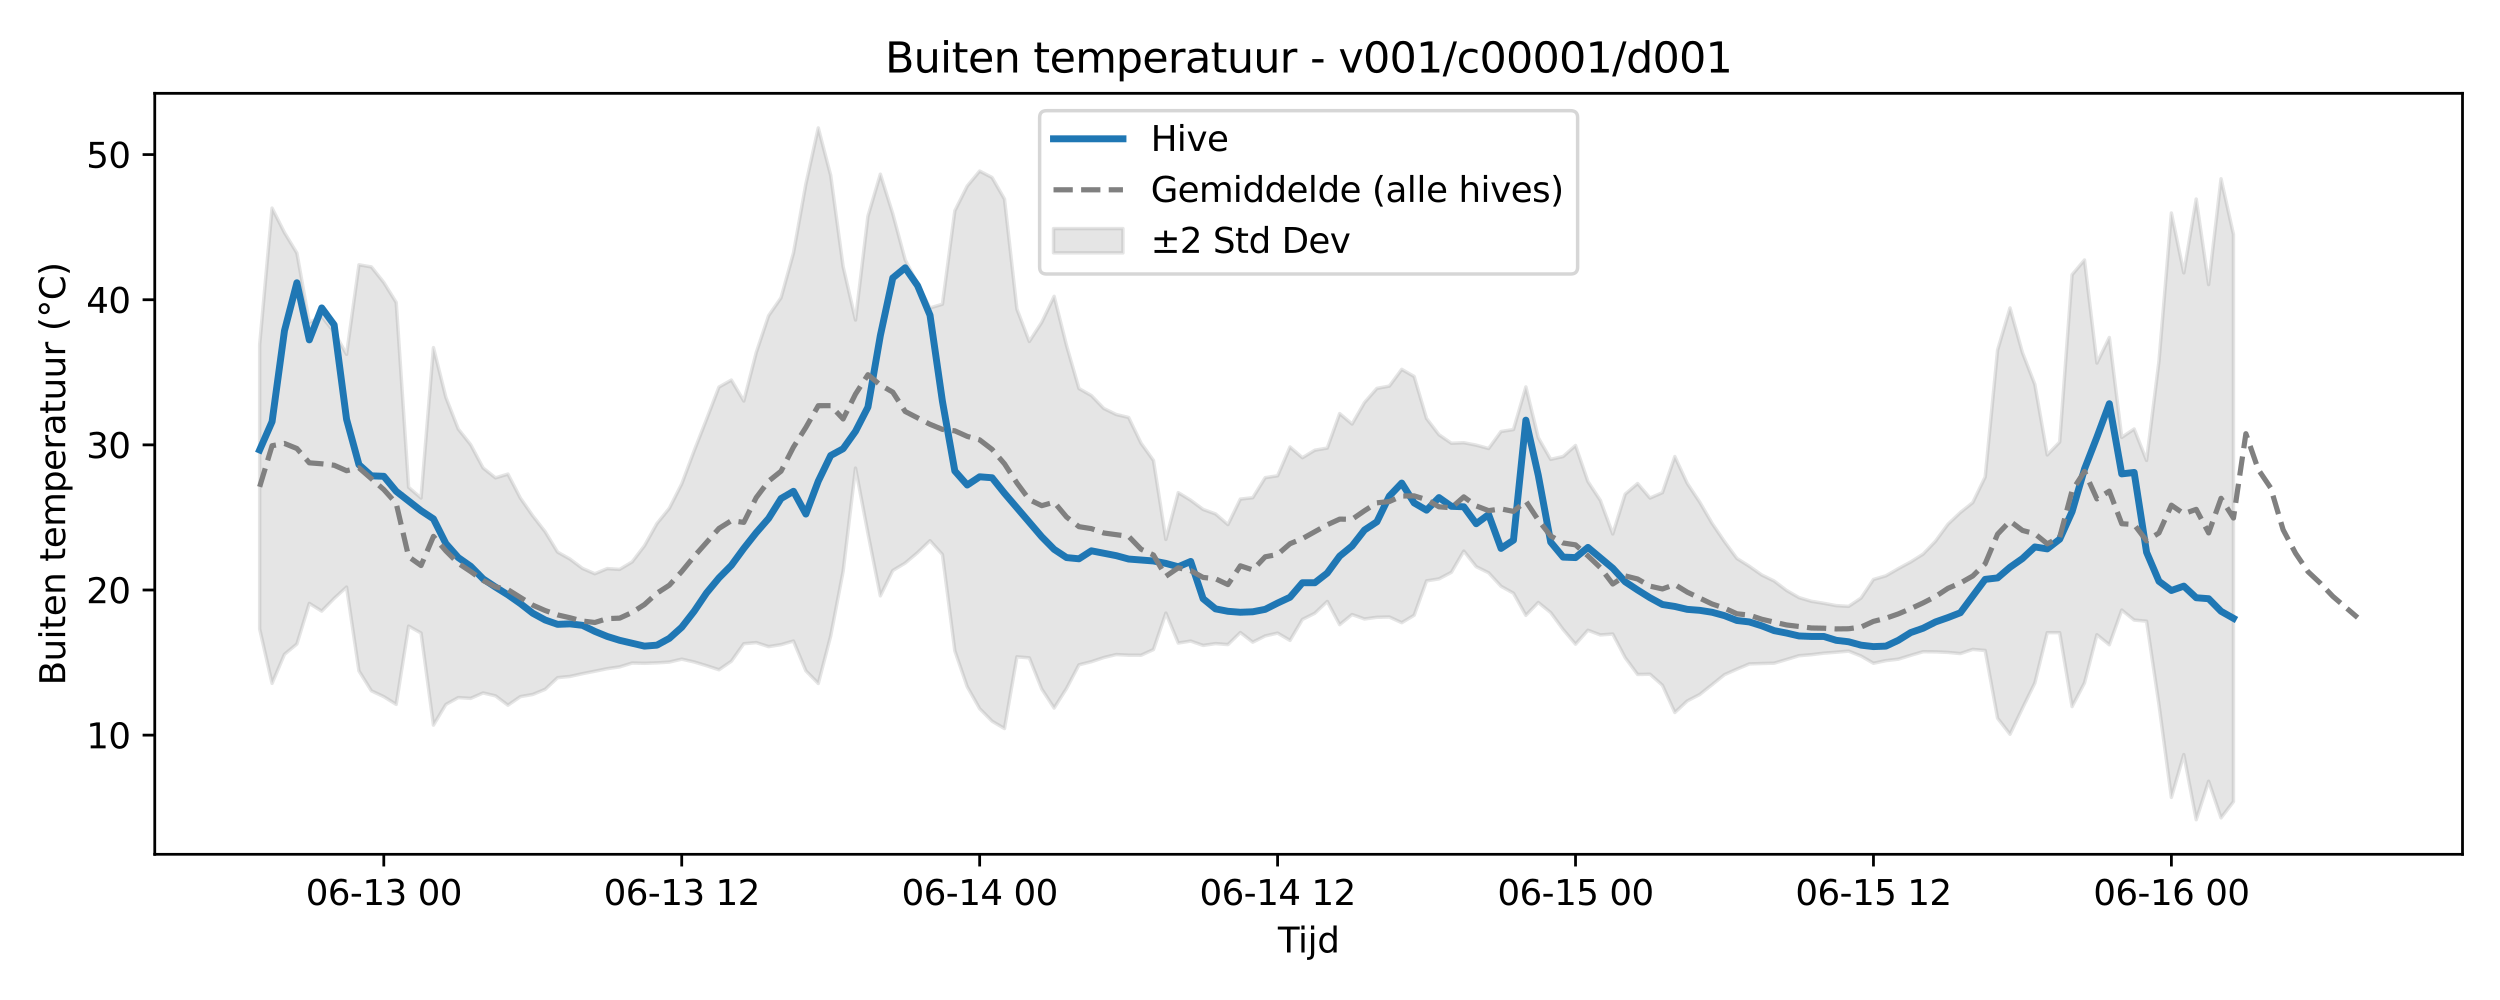 <?xml version="1.0" encoding="utf-8" standalone="no"?>
<!DOCTYPE svg PUBLIC "-//W3C//DTD SVG 1.1//EN"
  "http://www.w3.org/Graphics/SVG/1.1/DTD/svg11.dtd">
<svg xmlns:xlink="http://www.w3.org/1999/xlink" width="720pt" height="288pt" viewBox="0 0 720 288" xmlns="http://www.w3.org/2000/svg" version="1.1">
 <defs>
  <style type="text/css">*{stroke-linejoin: round; stroke-linecap: butt}</style>
 </defs>
 <g id="figure_1">
  <g id="patch_1">
   <path d="M 0 288 
L 720 288 
L 720 0 
L 0 0 
z
" style="fill: #ffffff"/>
  </g>
  <g id="axes_1">
   <g id="patch_2">
    <path d="M 44.57 246.04 
L 709.2 246.04 
L 709.2 26.88 
L 44.57 26.88 
z
" style="fill: #ffffff"/>
   </g>
   <g id="FillBetweenPolyCollection_1">
    <defs>
     <path id="m992a5e55e6" d="M 74.78 -188.718 
L 74.78 -106.868 
L 78.356 -91.193 
L 81.931 -99.56 
L 85.506 -102.526 
L 89.081 -114.224 
L 92.656 -111.996 
L 96.232 -115.649 
L 99.807 -118.919 
L 103.382 -94.767 
L 106.957 -89.046 
L 110.532 -87.357 
L 114.108 -85.136 
L 117.683 -107.676 
L 121.258 -105.688 
L 124.833 -79.163 
L 128.408 -85.11 
L 131.984 -87.1 
L 135.559 -86.865 
L 139.134 -88.43 
L 142.709 -87.594 
L 146.284 -84.9 
L 149.86 -87.369 
L 153.435 -87.993 
L 157.01 -89.473 
L 160.585 -92.831 
L 164.16 -93.187 
L 167.736 -93.972 
L 171.311 -94.685 
L 174.886 -95.422 
L 178.461 -95.937 
L 182.037 -97.038 
L 185.612 -96.969 
L 189.187 -97.095 
L 192.762 -97.319 
L 196.337 -98.17 
L 199.913 -97.354 
L 203.488 -96.282 
L 207.063 -95.106 
L 210.638 -97.564 
L 214.213 -102.608 
L 217.789 -102.933 
L 221.364 -101.772 
L 224.939 -102.344 
L 228.514 -103.38 
L 232.089 -94.81 
L 235.665 -91.153 
L 239.24 -104.859 
L 242.815 -123.432 
L 246.39 -153.192 
L 249.965 -134.424 
L 253.541 -116.392 
L 257.116 -123.687 
L 260.691 -125.833 
L 264.266 -128.85 
L 267.841 -132.294 
L 271.417 -128.294 
L 274.992 -100.563 
L 278.567 -90.214 
L 282.142 -83.908 
L 285.717 -80.284 
L 289.293 -78.185 
L 292.868 -98.836 
L 296.443 -98.538 
L 300.018 -89.562 
L 303.593 -84.081 
L 307.169 -89.736 
L 310.744 -96.534 
L 314.319 -97.43 
L 317.894 -98.627 
L 321.469 -99.491 
L 325.045 -99.3 
L 328.62 -99.291 
L 332.195 -100.924 
L 335.77 -111.425 
L 339.345 -102.806 
L 342.921 -103.371 
L 346.496 -102.115 
L 350.071 -102.641 
L 353.646 -102.359 
L 357.221 -105.83 
L 360.797 -103.057 
L 364.372 -104.846 
L 367.947 -105.664 
L 371.522 -103.557 
L 375.097 -109.598 
L 378.673 -111.389 
L 382.248 -114.78 
L 385.823 -108.093 
L 389.398 -111.012 
L 392.973 -109.736 
L 396.549 -110.216 
L 400.124 -110.304 
L 403.699 -108.661 
L 407.274 -110.81 
L 410.849 -120.706 
L 414.425 -121.281 
L 418 -123.171 
L 421.575 -129.303 
L 425.15 -124.8 
L 428.725 -123.032 
L 432.301 -119.149 
L 435.876 -117.151 
L 439.451 -110.775 
L 443.026 -114.489 
L 446.601 -111.571 
L 450.177 -106.711 
L 453.752 -102.467 
L 457.327 -106.492 
L 460.902 -105.137 
L 464.477 -105.394 
L 468.053 -98.593 
L 471.628 -93.749 
L 475.203 -93.822 
L 478.778 -90.645 
L 482.353 -82.801 
L 485.929 -86.125 
L 489.504 -87.977 
L 493.079 -90.816 
L 496.654 -93.695 
L 500.229 -95.286 
L 503.805 -96.791 
L 507.38 -96.907 
L 510.955 -97.001 
L 514.53 -98.061 
L 518.105 -99.154 
L 521.681 -99.448 
L 525.256 -99.89 
L 528.831 -100.162 
L 532.406 -100.476 
L 535.981 -99.06 
L 539.557 -96.975 
L 543.132 -97.739 
L 546.707 -98.154 
L 550.282 -99.26 
L 553.857 -100.303 
L 557.433 -100.267 
L 561.008 -100.11 
L 564.583 -99.77 
L 568.158 -100.973 
L 571.733 -100.665 
L 575.309 -81.148 
L 578.884 -76.534 
L 582.459 -84.011 
L 586.034 -91.294 
L 589.61 -105.79 
L 593.185 -105.799 
L 596.76 -84.495 
L 600.335 -91.314 
L 603.91 -105.2 
L 607.486 -102.303 
L 611.061 -112.306 
L 614.636 -109.418 
L 618.211 -109.096 
L 621.786 -85.041 
L 625.362 -58.359 
L 628.937 -70.682 
L 632.512 -51.922 
L 636.087 -63.005 
L 639.662 -52.458 
L 643.238 -57.126 
L 643.238 -220.485 
L 643.238 -220.485 
L 639.662 -236.509 
L 636.087 -206.037 
L 632.512 -230.682 
L 628.937 -209.414 
L 625.362 -226.66 
L 621.786 -184.001 
L 618.211 -155.395 
L 614.636 -164.454 
L 611.061 -162.03 
L 607.486 -190.798 
L 603.91 -183.442 
L 600.335 -213.121 
L 596.76 -208.885 
L 593.185 -160.688 
L 589.61 -156.981 
L 586.034 -177.284 
L 582.459 -186.47 
L 578.884 -199.312 
L 575.309 -187.197 
L 571.733 -150.634 
L 568.158 -143.266 
L 564.583 -140.406 
L 561.008 -137.023 
L 557.433 -132.152 
L 553.857 -128.423 
L 550.282 -126.168 
L 546.707 -124.232 
L 543.132 -122.163 
L 539.557 -121.115 
L 535.981 -115.755 
L 532.406 -113.364 
L 528.831 -113.585 
L 525.256 -114.252 
L 521.681 -114.833 
L 518.105 -115.893 
L 514.53 -117.962 
L 510.955 -120.671 
L 507.38 -122.414 
L 503.805 -124.922 
L 500.229 -127.17 
L 496.654 -132.035 
L 493.079 -137.284 
L 489.504 -143.42 
L 485.929 -148.802 
L 482.353 -156.515 
L 478.778 -146.117 
L 475.203 -144.565 
L 471.628 -148.749 
L 468.053 -145.693 
L 464.477 -134.22 
L 460.902 -143.886 
L 457.327 -149.313 
L 453.752 -159.701 
L 450.177 -156.525 
L 446.601 -155.706 
L 443.026 -161.938 
L 439.451 -176.567 
L 435.876 -164.293 
L 432.301 -163.734 
L 428.725 -158.829 
L 425.15 -159.802 
L 421.575 -160.501 
L 418 -160.34 
L 414.425 -162.809 
L 410.849 -167.471 
L 407.274 -179.574 
L 403.699 -181.63 
L 400.124 -176.805 
L 396.549 -176.151 
L 392.973 -172.078 
L 389.398 -165.88 
L 385.823 -168.891 
L 382.248 -158.953 
L 378.673 -158.35 
L 375.097 -156.169 
L 371.522 -159.27 
L 367.947 -150.977 
L 364.372 -150.429 
L 360.797 -144.666 
L 357.221 -144.262 
L 353.646 -136.92 
L 350.071 -139.996 
L 346.496 -141.288 
L 342.921 -143.934 
L 339.345 -146.125 
L 335.77 -132.647 
L 332.195 -155.392 
L 328.62 -160.368 
L 325.045 -167.768 
L 321.469 -168.622 
L 317.894 -170.368 
L 314.319 -174.073 
L 310.744 -176.107 
L 307.169 -188.456 
L 303.593 -202.657 
L 300.018 -195.179 
L 296.443 -189.649 
L 292.868 -198.993 
L 289.293 -230.662 
L 285.717 -236.876 
L 282.142 -238.733 
L 278.567 -234.424 
L 274.992 -227.28 
L 271.417 -200.385 
L 267.841 -199.311 
L 264.266 -206.332 
L 260.691 -213.157 
L 257.116 -226.451 
L 253.541 -237.833 
L 249.965 -225.746 
L 246.39 -195.831 
L 242.815 -211.239 
L 239.24 -237.476 
L 235.665 -251.158 
L 232.089 -235.004 
L 228.514 -215.107 
L 224.939 -202.25 
L 221.364 -197.089 
L 217.789 -186.433 
L 214.213 -172.505 
L 210.638 -178.544 
L 207.063 -176.524 
L 203.488 -167.246 
L 199.913 -158.152 
L 196.337 -148.638 
L 192.762 -141.606 
L 189.187 -137.211 
L 185.612 -130.828 
L 182.037 -126.162 
L 178.461 -124.018 
L 174.886 -124.247 
L 171.311 -122.761 
L 167.736 -124.31 
L 164.16 -126.987 
L 160.585 -128.995 
L 157.01 -134.861 
L 153.435 -139.446 
L 149.86 -144.569 
L 146.284 -151.467 
L 142.709 -150.375 
L 139.134 -153.221 
L 135.559 -159.922 
L 131.984 -164.444 
L 128.408 -173.581 
L 124.833 -187.881 
L 121.258 -144.571 
L 117.683 -147.655 
L 114.108 -200.905 
L 110.532 -206.647 
L 106.957 -211.128 
L 103.382 -211.737 
L 99.807 -185.953 
L 96.232 -192.368 
L 92.656 -196.857 
L 89.081 -195.186 
L 85.506 -215.126 
L 81.931 -220.998 
L 78.356 -228.071 
L 74.78 -188.718 
z
" style="stroke: #808080; stroke-opacity: 0.2"/>
    </defs>
    <g clip-path="url(#p8393633fcc)">
     <use xlink:href="#m992a5e55e6" x="0" y="288" style="fill: #808080; fill-opacity: 0.2; stroke: #808080; stroke-opacity: 0.2"/>
    </g>
   </g>
   <g id="matplotlib.axis_1">
    <g id="xtick_1">
     <g id="line2d_1">
      <defs>
       <path id="m8352a17c71" d="M 0 0 
L 0 3.5 
" style="stroke: #000000; stroke-width: 0.8"/>
      </defs>
      <g>
       <use xlink:href="#m8352a17c71" x="110.532" y="246.04" style="stroke: #000000; stroke-width: 0.8"/>
      </g>
     </g>
     <g id="text_1">
      <!-- 06-13 00 -->
      <g transform="translate(88.052 260.638) scale(0.1 -0.1)">
       <defs>
        <path id="DejaVuSans-30" d="M 2034 4250 
Q 1547 4250 1301 3770 
Q 1056 3291 1056 2328 
Q 1056 1369 1301 889 
Q 1547 409 2034 409 
Q 2525 409 2770 889 
Q 3016 1369 3016 2328 
Q 3016 3291 2770 3770 
Q 2525 4250 2034 4250 
z
M 2034 4750 
Q 2819 4750 3233 4129 
Q 3647 3509 3647 2328 
Q 3647 1150 3233 529 
Q 2819 -91 2034 -91 
Q 1250 -91 836 529 
Q 422 1150 422 2328 
Q 422 3509 836 4129 
Q 1250 4750 2034 4750 
z
" transform="scale(0.016)"/>
        <path id="DejaVuSans-36" d="M 2113 2584 
Q 1688 2584 1439 2293 
Q 1191 2003 1191 1497 
Q 1191 994 1439 701 
Q 1688 409 2113 409 
Q 2538 409 2786 701 
Q 3034 994 3034 1497 
Q 3034 2003 2786 2293 
Q 2538 2584 2113 2584 
z
M 3366 4563 
L 3366 3988 
Q 3128 4100 2886 4159 
Q 2644 4219 2406 4219 
Q 1781 4219 1451 3797 
Q 1122 3375 1075 2522 
Q 1259 2794 1537 2939 
Q 1816 3084 2150 3084 
Q 2853 3084 3261 2657 
Q 3669 2231 3669 1497 
Q 3669 778 3244 343 
Q 2819 -91 2113 -91 
Q 1303 -91 875 529 
Q 447 1150 447 2328 
Q 447 3434 972 4092 
Q 1497 4750 2381 4750 
Q 2619 4750 2861 4703 
Q 3103 4656 3366 4563 
z
" transform="scale(0.016)"/>
        <path id="DejaVuSans-2d" d="M 313 2009 
L 1997 2009 
L 1997 1497 
L 313 1497 
L 313 2009 
z
" transform="scale(0.016)"/>
        <path id="DejaVuSans-31" d="M 794 531 
L 1825 531 
L 1825 4091 
L 703 3866 
L 703 4441 
L 1819 4666 
L 2450 4666 
L 2450 531 
L 3481 531 
L 3481 0 
L 794 0 
L 794 531 
z
" transform="scale(0.016)"/>
        <path id="DejaVuSans-33" d="M 2597 2516 
Q 3050 2419 3304 2112 
Q 3559 1806 3559 1356 
Q 3559 666 3084 287 
Q 2609 -91 1734 -91 
Q 1441 -91 1130 -33 
Q 819 25 488 141 
L 488 750 
Q 750 597 1062 519 
Q 1375 441 1716 441 
Q 2309 441 2620 675 
Q 2931 909 2931 1356 
Q 2931 1769 2642 2001 
Q 2353 2234 1838 2234 
L 1294 2234 
L 1294 2753 
L 1863 2753 
Q 2328 2753 2575 2939 
Q 2822 3125 2822 3475 
Q 2822 3834 2567 4026 
Q 2313 4219 1838 4219 
Q 1578 4219 1281 4162 
Q 984 4106 628 3988 
L 628 4550 
Q 988 4650 1302 4700 
Q 1616 4750 1894 4750 
Q 2613 4750 3031 4423 
Q 3450 4097 3450 3541 
Q 3450 3153 3228 2886 
Q 3006 2619 2597 2516 
z
" transform="scale(0.016)"/>
        <path id="DejaVuSans-20" transform="scale(0.016)"/>
       </defs>
       <use xlink:href="#DejaVuSans-30"/>
       <use xlink:href="#DejaVuSans-36" transform="translate(63.623 0)"/>
       <use xlink:href="#DejaVuSans-2d" transform="translate(127.246 0)"/>
       <use xlink:href="#DejaVuSans-31" transform="translate(163.33 0)"/>
       <use xlink:href="#DejaVuSans-33" transform="translate(226.953 0)"/>
       <use xlink:href="#DejaVuSans-20" transform="translate(290.576 0)"/>
       <use xlink:href="#DejaVuSans-30" transform="translate(322.363 0)"/>
       <use xlink:href="#DejaVuSans-30" transform="translate(385.986 0)"/>
      </g>
     </g>
    </g>
    <g id="xtick_2">
     <g id="line2d_2">
      <g>
       <use xlink:href="#m8352a17c71" x="196.337" y="246.04" style="stroke: #000000; stroke-width: 0.8"/>
      </g>
     </g>
     <g id="text_2">
      <!-- 06-13 12 -->
      <g transform="translate(173.857 260.638) scale(0.1 -0.1)">
       <defs>
        <path id="DejaVuSans-32" d="M 1228 531 
L 3431 531 
L 3431 0 
L 469 0 
L 469 531 
Q 828 903 1448 1529 
Q 2069 2156 2228 2338 
Q 2531 2678 2651 2914 
Q 2772 3150 2772 3378 
Q 2772 3750 2511 3984 
Q 2250 4219 1831 4219 
Q 1534 4219 1204 4116 
Q 875 4013 500 3803 
L 500 4441 
Q 881 4594 1212 4672 
Q 1544 4750 1819 4750 
Q 2544 4750 2975 4387 
Q 3406 4025 3406 3419 
Q 3406 3131 3298 2873 
Q 3191 2616 2906 2266 
Q 2828 2175 2409 1742 
Q 1991 1309 1228 531 
z
" transform="scale(0.016)"/>
       </defs>
       <use xlink:href="#DejaVuSans-30"/>
       <use xlink:href="#DejaVuSans-36" transform="translate(63.623 0)"/>
       <use xlink:href="#DejaVuSans-2d" transform="translate(127.246 0)"/>
       <use xlink:href="#DejaVuSans-31" transform="translate(163.33 0)"/>
       <use xlink:href="#DejaVuSans-33" transform="translate(226.953 0)"/>
       <use xlink:href="#DejaVuSans-20" transform="translate(290.576 0)"/>
       <use xlink:href="#DejaVuSans-31" transform="translate(322.363 0)"/>
       <use xlink:href="#DejaVuSans-32" transform="translate(385.986 0)"/>
      </g>
     </g>
    </g>
    <g id="xtick_3">
     <g id="line2d_3">
      <g>
       <use xlink:href="#m8352a17c71" x="282.142" y="246.04" style="stroke: #000000; stroke-width: 0.8"/>
      </g>
     </g>
     <g id="text_3">
      <!-- 06-14 00 -->
      <g transform="translate(259.662 260.638) scale(0.1 -0.1)">
       <defs>
        <path id="DejaVuSans-34" d="M 2419 4116 
L 825 1625 
L 2419 1625 
L 2419 4116 
z
M 2253 4666 
L 3047 4666 
L 3047 1625 
L 3713 1625 
L 3713 1100 
L 3047 1100 
L 3047 0 
L 2419 0 
L 2419 1100 
L 313 1100 
L 313 1709 
L 2253 4666 
z
" transform="scale(0.016)"/>
       </defs>
       <use xlink:href="#DejaVuSans-30"/>
       <use xlink:href="#DejaVuSans-36" transform="translate(63.623 0)"/>
       <use xlink:href="#DejaVuSans-2d" transform="translate(127.246 0)"/>
       <use xlink:href="#DejaVuSans-31" transform="translate(163.33 0)"/>
       <use xlink:href="#DejaVuSans-34" transform="translate(226.953 0)"/>
       <use xlink:href="#DejaVuSans-20" transform="translate(290.576 0)"/>
       <use xlink:href="#DejaVuSans-30" transform="translate(322.363 0)"/>
       <use xlink:href="#DejaVuSans-30" transform="translate(385.986 0)"/>
      </g>
     </g>
    </g>
    <g id="xtick_4">
     <g id="line2d_4">
      <g>
       <use xlink:href="#m8352a17c71" x="367.947" y="246.04" style="stroke: #000000; stroke-width: 0.8"/>
      </g>
     </g>
     <g id="text_4">
      <!-- 06-14 12 -->
      <g transform="translate(345.467 260.638) scale(0.1 -0.1)">
       <use xlink:href="#DejaVuSans-30"/>
       <use xlink:href="#DejaVuSans-36" transform="translate(63.623 0)"/>
       <use xlink:href="#DejaVuSans-2d" transform="translate(127.246 0)"/>
       <use xlink:href="#DejaVuSans-31" transform="translate(163.33 0)"/>
       <use xlink:href="#DejaVuSans-34" transform="translate(226.953 0)"/>
       <use xlink:href="#DejaVuSans-20" transform="translate(290.576 0)"/>
       <use xlink:href="#DejaVuSans-31" transform="translate(322.363 0)"/>
       <use xlink:href="#DejaVuSans-32" transform="translate(385.986 0)"/>
      </g>
     </g>
    </g>
    <g id="xtick_5">
     <g id="line2d_5">
      <g>
       <use xlink:href="#m8352a17c71" x="453.752" y="246.04" style="stroke: #000000; stroke-width: 0.8"/>
      </g>
     </g>
     <g id="text_5">
      <!-- 06-15 00 -->
      <g transform="translate(431.271 260.638) scale(0.1 -0.1)">
       <defs>
        <path id="DejaVuSans-35" d="M 691 4666 
L 3169 4666 
L 3169 4134 
L 1269 4134 
L 1269 2991 
Q 1406 3038 1543 3061 
Q 1681 3084 1819 3084 
Q 2600 3084 3056 2656 
Q 3513 2228 3513 1497 
Q 3513 744 3044 326 
Q 2575 -91 1722 -91 
Q 1428 -91 1123 -41 
Q 819 9 494 109 
L 494 744 
Q 775 591 1075 516 
Q 1375 441 1709 441 
Q 2250 441 2565 725 
Q 2881 1009 2881 1497 
Q 2881 1984 2565 2268 
Q 2250 2553 1709 2553 
Q 1456 2553 1204 2497 
Q 953 2441 691 2322 
L 691 4666 
z
" transform="scale(0.016)"/>
       </defs>
       <use xlink:href="#DejaVuSans-30"/>
       <use xlink:href="#DejaVuSans-36" transform="translate(63.623 0)"/>
       <use xlink:href="#DejaVuSans-2d" transform="translate(127.246 0)"/>
       <use xlink:href="#DejaVuSans-31" transform="translate(163.33 0)"/>
       <use xlink:href="#DejaVuSans-35" transform="translate(226.953 0)"/>
       <use xlink:href="#DejaVuSans-20" transform="translate(290.576 0)"/>
       <use xlink:href="#DejaVuSans-30" transform="translate(322.363 0)"/>
       <use xlink:href="#DejaVuSans-30" transform="translate(385.986 0)"/>
      </g>
     </g>
    </g>
    <g id="xtick_6">
     <g id="line2d_6">
      <g>
       <use xlink:href="#m8352a17c71" x="539.557" y="246.04" style="stroke: #000000; stroke-width: 0.8"/>
      </g>
     </g>
     <g id="text_6">
      <!-- 06-15 12 -->
      <g transform="translate(517.076 260.638) scale(0.1 -0.1)">
       <use xlink:href="#DejaVuSans-30"/>
       <use xlink:href="#DejaVuSans-36" transform="translate(63.623 0)"/>
       <use xlink:href="#DejaVuSans-2d" transform="translate(127.246 0)"/>
       <use xlink:href="#DejaVuSans-31" transform="translate(163.33 0)"/>
       <use xlink:href="#DejaVuSans-35" transform="translate(226.953 0)"/>
       <use xlink:href="#DejaVuSans-20" transform="translate(290.576 0)"/>
       <use xlink:href="#DejaVuSans-31" transform="translate(322.363 0)"/>
       <use xlink:href="#DejaVuSans-32" transform="translate(385.986 0)"/>
      </g>
     </g>
    </g>
    <g id="xtick_7">
     <g id="line2d_7">
      <g>
       <use xlink:href="#m8352a17c71" x="625.362" y="246.04" style="stroke: #000000; stroke-width: 0.8"/>
      </g>
     </g>
     <g id="text_7">
      <!-- 06-16 00 -->
      <g transform="translate(602.881 260.638) scale(0.1 -0.1)">
       <use xlink:href="#DejaVuSans-30"/>
       <use xlink:href="#DejaVuSans-36" transform="translate(63.623 0)"/>
       <use xlink:href="#DejaVuSans-2d" transform="translate(127.246 0)"/>
       <use xlink:href="#DejaVuSans-31" transform="translate(163.33 0)"/>
       <use xlink:href="#DejaVuSans-36" transform="translate(226.953 0)"/>
       <use xlink:href="#DejaVuSans-20" transform="translate(290.576 0)"/>
       <use xlink:href="#DejaVuSans-30" transform="translate(322.363 0)"/>
       <use xlink:href="#DejaVuSans-30" transform="translate(385.986 0)"/>
      </g>
     </g>
    </g>
    <g id="text_8">
     <!-- Tijd -->
     <g transform="translate(368.035 274.317) scale(0.1 -0.1)">
      <defs>
       <path id="DejaVuSans-54" d="M -19 4666 
L 3928 4666 
L 3928 4134 
L 2272 4134 
L 2272 0 
L 1638 0 
L 1638 4134 
L -19 4134 
L -19 4666 
z
" transform="scale(0.016)"/>
       <path id="DejaVuSans-69" d="M 603 3500 
L 1178 3500 
L 1178 0 
L 603 0 
L 603 3500 
z
M 603 4863 
L 1178 4863 
L 1178 4134 
L 603 4134 
L 603 4863 
z
" transform="scale(0.016)"/>
       <path id="DejaVuSans-6a" d="M 603 3500 
L 1178 3500 
L 1178 -63 
Q 1178 -731 923 -1031 
Q 669 -1331 103 -1331 
L -116 -1331 
L -116 -844 
L 38 -844 
Q 366 -844 484 -692 
Q 603 -541 603 -63 
L 603 3500 
z
M 603 4863 
L 1178 4863 
L 1178 4134 
L 603 4134 
L 603 4863 
z
" transform="scale(0.016)"/>
       <path id="DejaVuSans-64" d="M 2906 2969 
L 2906 4863 
L 3481 4863 
L 3481 0 
L 2906 0 
L 2906 525 
Q 2725 213 2448 61 
Q 2172 -91 1784 -91 
Q 1150 -91 751 415 
Q 353 922 353 1747 
Q 353 2572 751 3078 
Q 1150 3584 1784 3584 
Q 2172 3584 2448 3432 
Q 2725 3281 2906 2969 
z
M 947 1747 
Q 947 1113 1208 752 
Q 1469 391 1925 391 
Q 2381 391 2643 752 
Q 2906 1113 2906 1747 
Q 2906 2381 2643 2742 
Q 2381 3103 1925 3103 
Q 1469 3103 1208 2742 
Q 947 2381 947 1747 
z
" transform="scale(0.016)"/>
      </defs>
      <use xlink:href="#DejaVuSans-54"/>
      <use xlink:href="#DejaVuSans-69" transform="translate(57.959 0)"/>
      <use xlink:href="#DejaVuSans-6a" transform="translate(85.742 0)"/>
      <use xlink:href="#DejaVuSans-64" transform="translate(113.525 0)"/>
     </g>
    </g>
   </g>
   <g id="matplotlib.axis_2">
    <g id="ytick_1">
     <g id="line2d_8">
      <defs>
       <path id="mf1cd2e088c" d="M 0 0 
L -3.5 0 
" style="stroke: #000000; stroke-width: 0.8"/>
      </defs>
      <g>
       <use xlink:href="#mf1cd2e088c" x="44.57" y="211.723" style="stroke: #000000; stroke-width: 0.8"/>
      </g>
     </g>
     <g id="text_9">
      <!-- 10 -->
      <g transform="translate(24.845 215.522) scale(0.1 -0.1)">
       <use xlink:href="#DejaVuSans-31"/>
       <use xlink:href="#DejaVuSans-30" transform="translate(63.623 0)"/>
      </g>
     </g>
    </g>
    <g id="ytick_2">
     <g id="line2d_9">
      <g>
       <use xlink:href="#mf1cd2e088c" x="44.57" y="169.921" style="stroke: #000000; stroke-width: 0.8"/>
      </g>
     </g>
     <g id="text_10">
      <!-- 20 -->
      <g transform="translate(24.845 173.72) scale(0.1 -0.1)">
       <use xlink:href="#DejaVuSans-32"/>
       <use xlink:href="#DejaVuSans-30" transform="translate(63.623 0)"/>
      </g>
     </g>
    </g>
    <g id="ytick_3">
     <g id="line2d_10">
      <g>
       <use xlink:href="#mf1cd2e088c" x="44.57" y="128.119" style="stroke: #000000; stroke-width: 0.8"/>
      </g>
     </g>
     <g id="text_11">
      <!-- 30 -->
      <g transform="translate(24.845 131.918) scale(0.1 -0.1)">
       <use xlink:href="#DejaVuSans-33"/>
       <use xlink:href="#DejaVuSans-30" transform="translate(63.623 0)"/>
      </g>
     </g>
    </g>
    <g id="ytick_4">
     <g id="line2d_11">
      <g>
       <use xlink:href="#mf1cd2e088c" x="44.57" y="86.317" style="stroke: #000000; stroke-width: 0.8"/>
      </g>
     </g>
     <g id="text_12">
      <!-- 40 -->
      <g transform="translate(24.845 90.116) scale(0.1 -0.1)">
       <use xlink:href="#DejaVuSans-34"/>
       <use xlink:href="#DejaVuSans-30" transform="translate(63.623 0)"/>
      </g>
     </g>
    </g>
    <g id="ytick_5">
     <g id="line2d_12">
      <g>
       <use xlink:href="#mf1cd2e088c" x="44.57" y="44.515" style="stroke: #000000; stroke-width: 0.8"/>
      </g>
     </g>
     <g id="text_13">
      <!-- 50 -->
      <g transform="translate(24.845 48.314) scale(0.1 -0.1)">
       <use xlink:href="#DejaVuSans-35"/>
       <use xlink:href="#DejaVuSans-30" transform="translate(63.623 0)"/>
      </g>
     </g>
    </g>
    <g id="text_14">
     <!-- Buiten temperatuur (°C) -->
     <g transform="translate(18.765 197.355) rotate(-90) scale(0.1 -0.1)">
      <defs>
       <path id="DejaVuSans-42" d="M 1259 2228 
L 1259 519 
L 2272 519 
Q 2781 519 3026 730 
Q 3272 941 3272 1375 
Q 3272 1813 3026 2020 
Q 2781 2228 2272 2228 
L 1259 2228 
z
M 1259 4147 
L 1259 2741 
L 2194 2741 
Q 2656 2741 2882 2914 
Q 3109 3088 3109 3444 
Q 3109 3797 2882 3972 
Q 2656 4147 2194 4147 
L 1259 4147 
z
M 628 4666 
L 2241 4666 
Q 2963 4666 3353 4366 
Q 3744 4066 3744 3513 
Q 3744 3084 3544 2831 
Q 3344 2578 2956 2516 
Q 3422 2416 3680 2098 
Q 3938 1781 3938 1306 
Q 3938 681 3513 340 
Q 3088 0 2303 0 
L 628 0 
L 628 4666 
z
" transform="scale(0.016)"/>
       <path id="DejaVuSans-75" d="M 544 1381 
L 544 3500 
L 1119 3500 
L 1119 1403 
Q 1119 906 1312 657 
Q 1506 409 1894 409 
Q 2359 409 2629 706 
Q 2900 1003 2900 1516 
L 2900 3500 
L 3475 3500 
L 3475 0 
L 2900 0 
L 2900 538 
Q 2691 219 2414 64 
Q 2138 -91 1772 -91 
Q 1169 -91 856 284 
Q 544 659 544 1381 
z
M 1991 3584 
L 1991 3584 
z
" transform="scale(0.016)"/>
       <path id="DejaVuSans-74" d="M 1172 4494 
L 1172 3500 
L 2356 3500 
L 2356 3053 
L 1172 3053 
L 1172 1153 
Q 1172 725 1289 603 
Q 1406 481 1766 481 
L 2356 481 
L 2356 0 
L 1766 0 
Q 1100 0 847 248 
Q 594 497 594 1153 
L 594 3053 
L 172 3053 
L 172 3500 
L 594 3500 
L 594 4494 
L 1172 4494 
z
" transform="scale(0.016)"/>
       <path id="DejaVuSans-65" d="M 3597 1894 
L 3597 1613 
L 953 1613 
Q 991 1019 1311 708 
Q 1631 397 2203 397 
Q 2534 397 2845 478 
Q 3156 559 3463 722 
L 3463 178 
Q 3153 47 2828 -22 
Q 2503 -91 2169 -91 
Q 1331 -91 842 396 
Q 353 884 353 1716 
Q 353 2575 817 3079 
Q 1281 3584 2069 3584 
Q 2775 3584 3186 3129 
Q 3597 2675 3597 1894 
z
M 3022 2063 
Q 3016 2534 2758 2815 
Q 2500 3097 2075 3097 
Q 1594 3097 1305 2825 
Q 1016 2553 972 2059 
L 3022 2063 
z
" transform="scale(0.016)"/>
       <path id="DejaVuSans-6e" d="M 3513 2113 
L 3513 0 
L 2938 0 
L 2938 2094 
Q 2938 2591 2744 2837 
Q 2550 3084 2163 3084 
Q 1697 3084 1428 2787 
Q 1159 2491 1159 1978 
L 1159 0 
L 581 0 
L 581 3500 
L 1159 3500 
L 1159 2956 
Q 1366 3272 1645 3428 
Q 1925 3584 2291 3584 
Q 2894 3584 3203 3211 
Q 3513 2838 3513 2113 
z
" transform="scale(0.016)"/>
       <path id="DejaVuSans-6d" d="M 3328 2828 
Q 3544 3216 3844 3400 
Q 4144 3584 4550 3584 
Q 5097 3584 5394 3201 
Q 5691 2819 5691 2113 
L 5691 0 
L 5113 0 
L 5113 2094 
Q 5113 2597 4934 2840 
Q 4756 3084 4391 3084 
Q 3944 3084 3684 2787 
Q 3425 2491 3425 1978 
L 3425 0 
L 2847 0 
L 2847 2094 
Q 2847 2600 2669 2842 
Q 2491 3084 2119 3084 
Q 1678 3084 1418 2786 
Q 1159 2488 1159 1978 
L 1159 0 
L 581 0 
L 581 3500 
L 1159 3500 
L 1159 2956 
Q 1356 3278 1631 3431 
Q 1906 3584 2284 3584 
Q 2666 3584 2933 3390 
Q 3200 3197 3328 2828 
z
" transform="scale(0.016)"/>
       <path id="DejaVuSans-70" d="M 1159 525 
L 1159 -1331 
L 581 -1331 
L 581 3500 
L 1159 3500 
L 1159 2969 
Q 1341 3281 1617 3432 
Q 1894 3584 2278 3584 
Q 2916 3584 3314 3078 
Q 3713 2572 3713 1747 
Q 3713 922 3314 415 
Q 2916 -91 2278 -91 
Q 1894 -91 1617 61 
Q 1341 213 1159 525 
z
M 3116 1747 
Q 3116 2381 2855 2742 
Q 2594 3103 2138 3103 
Q 1681 3103 1420 2742 
Q 1159 2381 1159 1747 
Q 1159 1113 1420 752 
Q 1681 391 2138 391 
Q 2594 391 2855 752 
Q 3116 1113 3116 1747 
z
" transform="scale(0.016)"/>
       <path id="DejaVuSans-72" d="M 2631 2963 
Q 2534 3019 2420 3045 
Q 2306 3072 2169 3072 
Q 1681 3072 1420 2755 
Q 1159 2438 1159 1844 
L 1159 0 
L 581 0 
L 581 3500 
L 1159 3500 
L 1159 2956 
Q 1341 3275 1631 3429 
Q 1922 3584 2338 3584 
Q 2397 3584 2469 3576 
Q 2541 3569 2628 3553 
L 2631 2963 
z
" transform="scale(0.016)"/>
       <path id="DejaVuSans-61" d="M 2194 1759 
Q 1497 1759 1228 1600 
Q 959 1441 959 1056 
Q 959 750 1161 570 
Q 1363 391 1709 391 
Q 2188 391 2477 730 
Q 2766 1069 2766 1631 
L 2766 1759 
L 2194 1759 
z
M 3341 1997 
L 3341 0 
L 2766 0 
L 2766 531 
Q 2569 213 2275 61 
Q 1981 -91 1556 -91 
Q 1019 -91 701 211 
Q 384 513 384 1019 
Q 384 1609 779 1909 
Q 1175 2209 1959 2209 
L 2766 2209 
L 2766 2266 
Q 2766 2663 2505 2880 
Q 2244 3097 1772 3097 
Q 1472 3097 1187 3025 
Q 903 2953 641 2809 
L 641 3341 
Q 956 3463 1253 3523 
Q 1550 3584 1831 3584 
Q 2591 3584 2966 3190 
Q 3341 2797 3341 1997 
z
" transform="scale(0.016)"/>
       <path id="DejaVuSans-28" d="M 1984 4856 
Q 1566 4138 1362 3434 
Q 1159 2731 1159 2009 
Q 1159 1288 1364 580 
Q 1569 -128 1984 -844 
L 1484 -844 
Q 1016 -109 783 600 
Q 550 1309 550 2009 
Q 550 2706 781 3412 
Q 1013 4119 1484 4856 
L 1984 4856 
z
" transform="scale(0.016)"/>
       <path id="DejaVuSans-b0" d="M 1600 4347 
Q 1350 4347 1178 4173 
Q 1006 4000 1006 3750 
Q 1006 3503 1178 3333 
Q 1350 3163 1600 3163 
Q 1850 3163 2022 3333 
Q 2194 3503 2194 3750 
Q 2194 3997 2020 4172 
Q 1847 4347 1600 4347 
z
M 1600 4750 
Q 1800 4750 1984 4673 
Q 2169 4597 2303 4453 
Q 2447 4313 2519 4134 
Q 2591 3956 2591 3750 
Q 2591 3338 2302 3052 
Q 2013 2766 1594 2766 
Q 1172 2766 890 3047 
Q 609 3328 609 3750 
Q 609 4169 896 4459 
Q 1184 4750 1600 4750 
z
" transform="scale(0.016)"/>
       <path id="DejaVuSans-43" d="M 4122 4306 
L 4122 3641 
Q 3803 3938 3442 4084 
Q 3081 4231 2675 4231 
Q 1875 4231 1450 3742 
Q 1025 3253 1025 2328 
Q 1025 1406 1450 917 
Q 1875 428 2675 428 
Q 3081 428 3442 575 
Q 3803 722 4122 1019 
L 4122 359 
Q 3791 134 3420 21 
Q 3050 -91 2638 -91 
Q 1578 -91 968 557 
Q 359 1206 359 2328 
Q 359 3453 968 4101 
Q 1578 4750 2638 4750 
Q 3056 4750 3426 4639 
Q 3797 4528 4122 4306 
z
" transform="scale(0.016)"/>
       <path id="DejaVuSans-29" d="M 513 4856 
L 1013 4856 
Q 1481 4119 1714 3412 
Q 1947 2706 1947 2009 
Q 1947 1309 1714 600 
Q 1481 -109 1013 -844 
L 513 -844 
Q 928 -128 1133 580 
Q 1338 1288 1338 2009 
Q 1338 2731 1133 3434 
Q 928 4138 513 4856 
z
" transform="scale(0.016)"/>
      </defs>
      <use xlink:href="#DejaVuSans-42"/>
      <use xlink:href="#DejaVuSans-75" transform="translate(68.604 0)"/>
      <use xlink:href="#DejaVuSans-69" transform="translate(131.982 0)"/>
      <use xlink:href="#DejaVuSans-74" transform="translate(159.766 0)"/>
      <use xlink:href="#DejaVuSans-65" transform="translate(198.975 0)"/>
      <use xlink:href="#DejaVuSans-6e" transform="translate(260.498 0)"/>
      <use xlink:href="#DejaVuSans-20" transform="translate(323.877 0)"/>
      <use xlink:href="#DejaVuSans-74" transform="translate(355.664 0)"/>
      <use xlink:href="#DejaVuSans-65" transform="translate(394.873 0)"/>
      <use xlink:href="#DejaVuSans-6d" transform="translate(456.396 0)"/>
      <use xlink:href="#DejaVuSans-70" transform="translate(553.809 0)"/>
      <use xlink:href="#DejaVuSans-65" transform="translate(617.285 0)"/>
      <use xlink:href="#DejaVuSans-72" transform="translate(678.809 0)"/>
      <use xlink:href="#DejaVuSans-61" transform="translate(719.922 0)"/>
      <use xlink:href="#DejaVuSans-74" transform="translate(781.201 0)"/>
      <use xlink:href="#DejaVuSans-75" transform="translate(820.41 0)"/>
      <use xlink:href="#DejaVuSans-75" transform="translate(883.789 0)"/>
      <use xlink:href="#DejaVuSans-72" transform="translate(947.168 0)"/>
      <use xlink:href="#DejaVuSans-20" transform="translate(988.281 0)"/>
      <use xlink:href="#DejaVuSans-28" transform="translate(1020.068 0)"/>
      <use xlink:href="#DejaVuSans-b0" transform="translate(1059.082 0)"/>
      <use xlink:href="#DejaVuSans-43" transform="translate(1109.082 0)"/>
      <use xlink:href="#DejaVuSans-29" transform="translate(1178.906 0)"/>
     </g>
    </g>
   </g>
   <g id="line2d_13">
    <path d="M 74.78 129.582 
L 78.356 121.431 
L 81.931 95.235 
L 85.506 81.44 
L 89.081 97.882 
L 92.656 88.686 
L 96.232 93.563 
L 99.807 120.734 
L 103.382 133.832 
L 106.957 137.037 
L 110.532 137.176 
L 114.108 141.496 
L 121.258 147.069 
L 124.833 149.438 
L 128.408 156.545 
L 131.984 160.585 
L 135.559 163.094 
L 139.134 166.716 
L 142.709 169.085 
L 146.284 171.315 
L 149.86 173.823 
L 153.435 176.609 
L 157.01 178.56 
L 160.585 179.814 
L 164.16 179.675 
L 167.736 180.093 
L 171.311 181.835 
L 174.886 183.298 
L 178.461 184.412 
L 185.612 186.085 
L 189.187 185.806 
L 192.762 183.855 
L 196.337 180.65 
L 199.913 176.052 
L 203.488 170.757 
L 207.063 166.438 
L 210.638 162.815 
L 214.213 157.938 
L 217.789 153.409 
L 221.364 149.299 
L 224.939 143.586 
L 228.514 141.496 
L 232.089 148.045 
L 235.665 138.57 
L 239.24 131.185 
L 242.815 129.234 
L 246.39 124.218 
L 249.965 117.251 
L 253.541 96.628 
L 257.116 80.047 
L 260.691 77.121 
L 264.266 82.276 
L 267.841 90.776 
L 271.417 115.579 
L 274.992 135.644 
L 278.567 139.684 
L 282.142 137.316 
L 285.717 137.594 
L 289.293 142.053 
L 300.018 154.594 
L 303.593 158.217 
L 307.169 160.585 
L 310.744 160.934 
L 314.319 158.635 
L 321.469 160.028 
L 325.045 161.003 
L 332.195 161.561 
L 335.77 162.257 
L 339.345 163.233 
L 342.921 161.7 
L 346.496 172.429 
L 350.071 175.355 
L 353.646 176.052 
L 357.221 176.331 
L 360.797 176.191 
L 364.372 175.495 
L 367.947 173.683 
L 371.522 172.011 
L 375.097 167.831 
L 378.673 167.831 
L 382.248 165.044 
L 385.823 160.167 
L 389.398 157.241 
L 392.973 152.643 
L 396.549 150.274 
L 400.124 142.889 
L 403.699 139.127 
L 407.274 144.84 
L 410.849 146.93 
L 414.425 143.307 
L 418 145.815 
L 421.575 145.955 
L 425.15 150.832 
L 428.725 148.184 
L 432.301 157.938 
L 435.876 155.569 
L 439.451 121.013 
L 443.026 136.898 
L 446.601 156.127 
L 450.177 160.446 
L 453.752 160.585 
L 457.327 157.659 
L 464.477 163.651 
L 468.053 167.552 
L 471.628 169.921 
L 475.203 172.151 
L 478.778 174.101 
L 482.353 174.659 
L 485.929 175.495 
L 489.504 175.773 
L 493.079 176.331 
L 496.654 177.306 
L 500.229 178.7 
L 503.805 179.118 
L 507.38 180.232 
L 510.955 181.626 
L 514.53 182.322 
L 518.105 183.158 
L 521.681 183.298 
L 525.256 183.298 
L 528.831 184.412 
L 532.406 184.831 
L 535.981 185.806 
L 539.557 186.224 
L 543.132 186.085 
L 546.707 184.412 
L 550.282 182.183 
L 553.857 180.929 
L 557.433 179.118 
L 561.008 177.864 
L 564.583 176.47 
L 571.733 166.856 
L 575.309 166.438 
L 578.884 163.372 
L 582.459 160.864 
L 586.034 157.52 
L 589.61 158.077 
L 593.185 155.29 
L 596.76 147.348 
L 600.335 135.086 
L 603.91 125.89 
L 607.486 116.275 
L 611.061 136.48 
L 614.636 136.062 
L 618.211 159.053 
L 621.786 167.413 
L 625.362 170.06 
L 628.937 168.806 
L 632.512 172.151 
L 636.087 172.429 
L 639.662 176.052 
L 643.238 178.073 
L 643.238 178.073 
" clip-path="url(#p8393633fcc)" style="fill: none; stroke: #1f77b4; stroke-width: 2; stroke-linecap: square"/>
   </g>
   <g id="line2d_14">
    <path d="M 74.78 140.207 
L 78.356 128.368 
L 81.931 127.721 
L 85.506 129.174 
L 89.081 133.295 
L 92.656 133.573 
L 96.232 133.991 
L 99.807 135.564 
L 103.382 134.748 
L 110.532 140.998 
L 114.108 144.979 
L 117.683 160.335 
L 121.258 162.871 
L 124.833 154.478 
L 128.408 158.655 
L 131.984 162.228 
L 135.559 164.606 
L 139.134 167.174 
L 142.709 169.015 
L 146.284 169.817 
L 153.435 174.28 
L 157.01 175.833 
L 160.585 177.087 
L 164.16 177.913 
L 167.736 178.859 
L 171.311 179.277 
L 174.886 178.165 
L 178.461 178.023 
L 182.037 176.4 
L 185.612 174.101 
L 189.187 170.847 
L 192.762 168.538 
L 196.337 164.596 
L 199.913 160.247 
L 207.063 152.185 
L 210.638 149.946 
L 214.213 150.443 
L 217.789 143.317 
L 221.364 138.57 
L 224.939 135.703 
L 228.514 128.756 
L 232.089 123.093 
L 235.665 116.844 
L 239.24 116.833 
L 242.815 120.665 
L 246.39 113.489 
L 249.965 107.915 
L 253.541 110.887 
L 257.116 112.931 
L 260.691 118.505 
L 267.841 122.197 
L 271.417 123.66 
L 274.992 124.078 
L 278.567 125.681 
L 282.142 126.679 
L 285.717 129.42 
L 289.293 133.577 
L 292.868 139.085 
L 296.443 143.906 
L 300.018 145.63 
L 303.593 144.631 
L 307.169 148.904 
L 310.744 151.679 
L 314.319 152.248 
L 317.894 153.502 
L 325.045 154.466 
L 328.62 158.17 
L 332.195 159.842 
L 335.77 165.964 
L 339.345 163.535 
L 342.921 164.348 
L 346.496 166.298 
L 350.071 166.682 
L 353.646 168.361 
L 357.221 162.954 
L 360.797 164.139 
L 364.372 160.362 
L 367.947 159.68 
L 371.522 156.586 
L 375.097 155.116 
L 382.248 151.133 
L 385.823 149.508 
L 389.398 149.554 
L 392.973 147.093 
L 396.549 144.817 
L 400.124 144.445 
L 403.699 142.854 
L 407.274 142.808 
L 410.849 143.911 
L 414.425 145.955 
L 418 146.245 
L 421.575 143.098 
L 425.15 145.699 
L 428.725 147.069 
L 432.301 146.559 
L 435.876 147.278 
L 439.451 144.329 
L 443.026 149.787 
L 446.601 154.362 
L 450.177 156.382 
L 453.752 156.916 
L 457.327 160.098 
L 460.902 163.488 
L 464.477 168.193 
L 468.053 165.857 
L 471.628 166.751 
L 475.203 168.806 
L 478.778 169.619 
L 482.353 168.342 
L 485.929 170.537 
L 493.079 173.95 
L 496.654 175.135 
L 500.229 176.772 
L 503.805 177.144 
L 507.38 178.34 
L 514.53 179.988 
L 521.681 180.859 
L 525.256 180.929 
L 528.831 181.126 
L 532.406 181.08 
L 535.981 180.592 
L 539.557 178.955 
L 543.132 178.049 
L 546.707 176.807 
L 550.282 175.286 
L 553.857 173.637 
L 557.433 171.791 
L 561.008 169.433 
L 564.583 167.912 
L 568.158 165.88 
L 571.733 162.35 
L 575.309 153.827 
L 578.884 150.077 
L 582.459 152.759 
L 586.034 153.711 
L 589.61 156.614 
L 593.185 154.756 
L 596.76 141.31 
L 600.335 135.783 
L 603.91 143.679 
L 607.486 141.449 
L 611.061 150.832 
L 614.636 151.064 
L 618.211 155.755 
L 621.786 153.479 
L 625.362 145.49 
L 628.937 147.952 
L 632.512 146.698 
L 636.087 153.479 
L 639.662 143.516 
L 643.238 149.194 
L 646.813 124.914 
L 650.388 135.226 
L 653.963 140.52 
L 657.538 152.573 
L 661.114 159.331 
L 664.689 164.626 
L 668.264 167.97 
L 671.839 171.733 
L 678.99 177.864 
L 678.99 177.864 
" clip-path="url(#p8393633fcc)" style="fill: none; stroke-dasharray: 5.55,2.4; stroke-dashoffset: 0; stroke: #808080; stroke-width: 1.5"/>
   </g>
   <g id="patch_3">
    <path d="M 44.57 246.04 
L 44.57 26.88 
" style="fill: none; stroke: #000000; stroke-width: 0.8; stroke-linejoin: miter; stroke-linecap: square"/>
   </g>
   <g id="patch_4">
    <path d="M 709.2 246.04 
L 709.2 26.88 
" style="fill: none; stroke: #000000; stroke-width: 0.8; stroke-linejoin: miter; stroke-linecap: square"/>
   </g>
   <g id="patch_5">
    <path d="M 44.57 246.04 
L 709.2 246.04 
" style="fill: none; stroke: #000000; stroke-width: 0.8; stroke-linejoin: miter; stroke-linecap: square"/>
   </g>
   <g id="patch_6">
    <path d="M 44.57 26.88 
L 709.2 26.88 
" style="fill: none; stroke: #000000; stroke-width: 0.8; stroke-linejoin: miter; stroke-linecap: square"/>
   </g>
   <g id="text_15">
    <!-- Buiten temperatuur - v001/c00001/d001 -->
    <g transform="translate(254.916 20.88) scale(0.12 -0.12)">
     <defs>
      <path id="DejaVuSans-76" d="M 191 3500 
L 800 3500 
L 1894 563 
L 2988 3500 
L 3597 3500 
L 2284 0 
L 1503 0 
L 191 3500 
z
" transform="scale(0.016)"/>
      <path id="DejaVuSans-2f" d="M 1625 4666 
L 2156 4666 
L 531 -594 
L 0 -594 
L 1625 4666 
z
" transform="scale(0.016)"/>
      <path id="DejaVuSans-63" d="M 3122 3366 
L 3122 2828 
Q 2878 2963 2633 3030 
Q 2388 3097 2138 3097 
Q 1578 3097 1268 2742 
Q 959 2388 959 1747 
Q 959 1106 1268 751 
Q 1578 397 2138 397 
Q 2388 397 2633 464 
Q 2878 531 3122 666 
L 3122 134 
Q 2881 22 2623 -34 
Q 2366 -91 2075 -91 
Q 1284 -91 818 406 
Q 353 903 353 1747 
Q 353 2603 823 3093 
Q 1294 3584 2113 3584 
Q 2378 3584 2631 3529 
Q 2884 3475 3122 3366 
z
" transform="scale(0.016)"/>
     </defs>
     <use xlink:href="#DejaVuSans-42"/>
     <use xlink:href="#DejaVuSans-75" transform="translate(68.604 0)"/>
     <use xlink:href="#DejaVuSans-69" transform="translate(131.982 0)"/>
     <use xlink:href="#DejaVuSans-74" transform="translate(159.766 0)"/>
     <use xlink:href="#DejaVuSans-65" transform="translate(198.975 0)"/>
     <use xlink:href="#DejaVuSans-6e" transform="translate(260.498 0)"/>
     <use xlink:href="#DejaVuSans-20" transform="translate(323.877 0)"/>
     <use xlink:href="#DejaVuSans-74" transform="translate(355.664 0)"/>
     <use xlink:href="#DejaVuSans-65" transform="translate(394.873 0)"/>
     <use xlink:href="#DejaVuSans-6d" transform="translate(456.396 0)"/>
     <use xlink:href="#DejaVuSans-70" transform="translate(553.809 0)"/>
     <use xlink:href="#DejaVuSans-65" transform="translate(617.285 0)"/>
     <use xlink:href="#DejaVuSans-72" transform="translate(678.809 0)"/>
     <use xlink:href="#DejaVuSans-61" transform="translate(719.922 0)"/>
     <use xlink:href="#DejaVuSans-74" transform="translate(781.201 0)"/>
     <use xlink:href="#DejaVuSans-75" transform="translate(820.41 0)"/>
     <use xlink:href="#DejaVuSans-75" transform="translate(883.789 0)"/>
     <use xlink:href="#DejaVuSans-72" transform="translate(947.168 0)"/>
     <use xlink:href="#DejaVuSans-20" transform="translate(988.281 0)"/>
     <use xlink:href="#DejaVuSans-2d" transform="translate(1020.068 0)"/>
     <use xlink:href="#DejaVuSans-20" transform="translate(1056.152 0)"/>
     <use xlink:href="#DejaVuSans-76" transform="translate(1087.939 0)"/>
     <use xlink:href="#DejaVuSans-30" transform="translate(1147.119 0)"/>
     <use xlink:href="#DejaVuSans-30" transform="translate(1210.742 0)"/>
     <use xlink:href="#DejaVuSans-31" transform="translate(1274.365 0)"/>
     <use xlink:href="#DejaVuSans-2f" transform="translate(1337.988 0)"/>
     <use xlink:href="#DejaVuSans-63" transform="translate(1371.68 0)"/>
     <use xlink:href="#DejaVuSans-30" transform="translate(1426.66 0)"/>
     <use xlink:href="#DejaVuSans-30" transform="translate(1490.283 0)"/>
     <use xlink:href="#DejaVuSans-30" transform="translate(1553.906 0)"/>
     <use xlink:href="#DejaVuSans-30" transform="translate(1617.529 0)"/>
     <use xlink:href="#DejaVuSans-31" transform="translate(1681.152 0)"/>
     <use xlink:href="#DejaVuSans-2f" transform="translate(1744.775 0)"/>
     <use xlink:href="#DejaVuSans-64" transform="translate(1778.467 0)"/>
     <use xlink:href="#DejaVuSans-30" transform="translate(1841.943 0)"/>
     <use xlink:href="#DejaVuSans-30" transform="translate(1905.566 0)"/>
     <use xlink:href="#DejaVuSans-31" transform="translate(1969.189 0)"/>
    </g>
   </g>
   <g id="legend_1">
    <g id="patch_7">
     <path d="M 301.413 78.914 
L 452.357 78.914 
Q 454.357 78.914 454.357 76.914 
L 454.357 33.88 
Q 454.357 31.88 452.357 31.88 
L 301.413 31.88 
Q 299.413 31.88 299.413 33.88 
L 299.413 76.914 
Q 299.413 78.914 301.413 78.914 
z
" style="fill: #ffffff; opacity: 0.8; stroke: #cccccc; stroke-linejoin: miter"/>
    </g>
    <g id="line2d_15">
     <path d="M 303.413 39.978 
L 313.413 39.978 
L 323.413 39.978 
" style="fill: none; stroke: #1f77b4; stroke-width: 2; stroke-linecap: square"/>
    </g>
    <g id="text_16">
     <!-- Hive -->
     <g transform="translate(331.413 43.478) scale(0.1 -0.1)">
      <defs>
       <path id="DejaVuSans-48" d="M 628 4666 
L 1259 4666 
L 1259 2753 
L 3553 2753 
L 3553 4666 
L 4184 4666 
L 4184 0 
L 3553 0 
L 3553 2222 
L 1259 2222 
L 1259 0 
L 628 0 
L 628 4666 
z
" transform="scale(0.016)"/>
      </defs>
      <use xlink:href="#DejaVuSans-48"/>
      <use xlink:href="#DejaVuSans-69" transform="translate(75.195 0)"/>
      <use xlink:href="#DejaVuSans-76" transform="translate(102.979 0)"/>
      <use xlink:href="#DejaVuSans-65" transform="translate(162.158 0)"/>
     </g>
    </g>
    <g id="line2d_16">
     <path d="M 303.413 54.657 
L 313.413 54.657 
L 323.413 54.657 
" style="fill: none; stroke-dasharray: 5.55,2.4; stroke-dashoffset: 0; stroke: #808080; stroke-width: 1.5"/>
    </g>
    <g id="text_17">
     <!-- Gemiddelde (alle hives) -->
     <g transform="translate(331.413 58.157) scale(0.1 -0.1)">
      <defs>
       <path id="DejaVuSans-47" d="M 3809 666 
L 3809 1919 
L 2778 1919 
L 2778 2438 
L 4434 2438 
L 4434 434 
Q 4069 175 3628 42 
Q 3188 -91 2688 -91 
Q 1594 -91 976 548 
Q 359 1188 359 2328 
Q 359 3472 976 4111 
Q 1594 4750 2688 4750 
Q 3144 4750 3555 4637 
Q 3966 4525 4313 4306 
L 4313 3634 
Q 3963 3931 3569 4081 
Q 3175 4231 2741 4231 
Q 1884 4231 1454 3753 
Q 1025 3275 1025 2328 
Q 1025 1384 1454 906 
Q 1884 428 2741 428 
Q 3075 428 3337 486 
Q 3600 544 3809 666 
z
" transform="scale(0.016)"/>
       <path id="DejaVuSans-6c" d="M 603 4863 
L 1178 4863 
L 1178 0 
L 603 0 
L 603 4863 
z
" transform="scale(0.016)"/>
       <path id="DejaVuSans-68" d="M 3513 2113 
L 3513 0 
L 2938 0 
L 2938 2094 
Q 2938 2591 2744 2837 
Q 2550 3084 2163 3084 
Q 1697 3084 1428 2787 
Q 1159 2491 1159 1978 
L 1159 0 
L 581 0 
L 581 4863 
L 1159 4863 
L 1159 2956 
Q 1366 3272 1645 3428 
Q 1925 3584 2291 3584 
Q 2894 3584 3203 3211 
Q 3513 2838 3513 2113 
z
" transform="scale(0.016)"/>
       <path id="DejaVuSans-73" d="M 2834 3397 
L 2834 2853 
Q 2591 2978 2328 3040 
Q 2066 3103 1784 3103 
Q 1356 3103 1142 2972 
Q 928 2841 928 2578 
Q 928 2378 1081 2264 
Q 1234 2150 1697 2047 
L 1894 2003 
Q 2506 1872 2764 1633 
Q 3022 1394 3022 966 
Q 3022 478 2636 193 
Q 2250 -91 1575 -91 
Q 1294 -91 989 -36 
Q 684 19 347 128 
L 347 722 
Q 666 556 975 473 
Q 1284 391 1588 391 
Q 1994 391 2212 530 
Q 2431 669 2431 922 
Q 2431 1156 2273 1281 
Q 2116 1406 1581 1522 
L 1381 1569 
Q 847 1681 609 1914 
Q 372 2147 372 2553 
Q 372 3047 722 3315 
Q 1072 3584 1716 3584 
Q 2034 3584 2315 3537 
Q 2597 3491 2834 3397 
z
" transform="scale(0.016)"/>
      </defs>
      <use xlink:href="#DejaVuSans-47"/>
      <use xlink:href="#DejaVuSans-65" transform="translate(77.49 0)"/>
      <use xlink:href="#DejaVuSans-6d" transform="translate(139.014 0)"/>
      <use xlink:href="#DejaVuSans-69" transform="translate(236.426 0)"/>
      <use xlink:href="#DejaVuSans-64" transform="translate(264.209 0)"/>
      <use xlink:href="#DejaVuSans-64" transform="translate(327.686 0)"/>
      <use xlink:href="#DejaVuSans-65" transform="translate(391.162 0)"/>
      <use xlink:href="#DejaVuSans-6c" transform="translate(452.686 0)"/>
      <use xlink:href="#DejaVuSans-64" transform="translate(480.469 0)"/>
      <use xlink:href="#DejaVuSans-65" transform="translate(543.945 0)"/>
      <use xlink:href="#DejaVuSans-20" transform="translate(605.469 0)"/>
      <use xlink:href="#DejaVuSans-28" transform="translate(637.256 0)"/>
      <use xlink:href="#DejaVuSans-61" transform="translate(676.27 0)"/>
      <use xlink:href="#DejaVuSans-6c" transform="translate(737.549 0)"/>
      <use xlink:href="#DejaVuSans-6c" transform="translate(765.332 0)"/>
      <use xlink:href="#DejaVuSans-65" transform="translate(793.115 0)"/>
      <use xlink:href="#DejaVuSans-20" transform="translate(854.639 0)"/>
      <use xlink:href="#DejaVuSans-68" transform="translate(886.426 0)"/>
      <use xlink:href="#DejaVuSans-69" transform="translate(949.805 0)"/>
      <use xlink:href="#DejaVuSans-76" transform="translate(977.588 0)"/>
      <use xlink:href="#DejaVuSans-65" transform="translate(1036.768 0)"/>
      <use xlink:href="#DejaVuSans-73" transform="translate(1098.291 0)"/>
      <use xlink:href="#DejaVuSans-29" transform="translate(1150.391 0)"/>
     </g>
    </g>
    <g id="patch_8">
     <path d="M 303.413 72.835 
L 323.413 72.835 
L 323.413 65.835 
L 303.413 65.835 
z
" style="fill: #808080; fill-opacity: 0.2; stroke: #808080; stroke-opacity: 0.2; stroke-linejoin: miter"/>
    </g>
    <g id="text_18">
     <!-- ±2 Std Dev -->
     <g transform="translate(331.413 72.835) scale(0.1 -0.1)">
      <defs>
       <path id="DejaVuSans-b1" d="M 2944 4013 
L 2944 2803 
L 4684 2803 
L 4684 2272 
L 2944 2272 
L 2944 1063 
L 2419 1063 
L 2419 2272 
L 678 2272 
L 678 2803 
L 2419 2803 
L 2419 4013 
L 2944 4013 
z
M 678 531 
L 4684 531 
L 4684 0 
L 678 0 
L 678 531 
z
" transform="scale(0.016)"/>
       <path id="DejaVuSans-53" d="M 3425 4513 
L 3425 3897 
Q 3066 4069 2747 4153 
Q 2428 4238 2131 4238 
Q 1616 4238 1336 4038 
Q 1056 3838 1056 3469 
Q 1056 3159 1242 3001 
Q 1428 2844 1947 2747 
L 2328 2669 
Q 3034 2534 3370 2195 
Q 3706 1856 3706 1288 
Q 3706 609 3251 259 
Q 2797 -91 1919 -91 
Q 1588 -91 1214 -16 
Q 841 59 441 206 
L 441 856 
Q 825 641 1194 531 
Q 1563 422 1919 422 
Q 2459 422 2753 634 
Q 3047 847 3047 1241 
Q 3047 1584 2836 1778 
Q 2625 1972 2144 2069 
L 1759 2144 
Q 1053 2284 737 2584 
Q 422 2884 422 3419 
Q 422 4038 858 4394 
Q 1294 4750 2059 4750 
Q 2388 4750 2728 4690 
Q 3069 4631 3425 4513 
z
" transform="scale(0.016)"/>
       <path id="DejaVuSans-44" d="M 1259 4147 
L 1259 519 
L 2022 519 
Q 2988 519 3436 956 
Q 3884 1394 3884 2338 
Q 3884 3275 3436 3711 
Q 2988 4147 2022 4147 
L 1259 4147 
z
M 628 4666 
L 1925 4666 
Q 3281 4666 3915 4102 
Q 4550 3538 4550 2338 
Q 4550 1131 3912 565 
Q 3275 0 1925 0 
L 628 0 
L 628 4666 
z
" transform="scale(0.016)"/>
      </defs>
      <use xlink:href="#DejaVuSans-b1"/>
      <use xlink:href="#DejaVuSans-32" transform="translate(83.789 0)"/>
      <use xlink:href="#DejaVuSans-20" transform="translate(147.412 0)"/>
      <use xlink:href="#DejaVuSans-53" transform="translate(179.199 0)"/>
      <use xlink:href="#DejaVuSans-74" transform="translate(242.676 0)"/>
      <use xlink:href="#DejaVuSans-64" transform="translate(281.885 0)"/>
      <use xlink:href="#DejaVuSans-20" transform="translate(345.361 0)"/>
      <use xlink:href="#DejaVuSans-44" transform="translate(377.148 0)"/>
      <use xlink:href="#DejaVuSans-65" transform="translate(454.15 0)"/>
      <use xlink:href="#DejaVuSans-76" transform="translate(515.674 0)"/>
     </g>
    </g>
   </g>
  </g>
 </g>
 <defs>
  <clipPath id="p8393633fcc">
   <rect x="44.57" y="26.88" width="664.63" height="219.16"/>
  </clipPath>
 </defs>
</svg>
